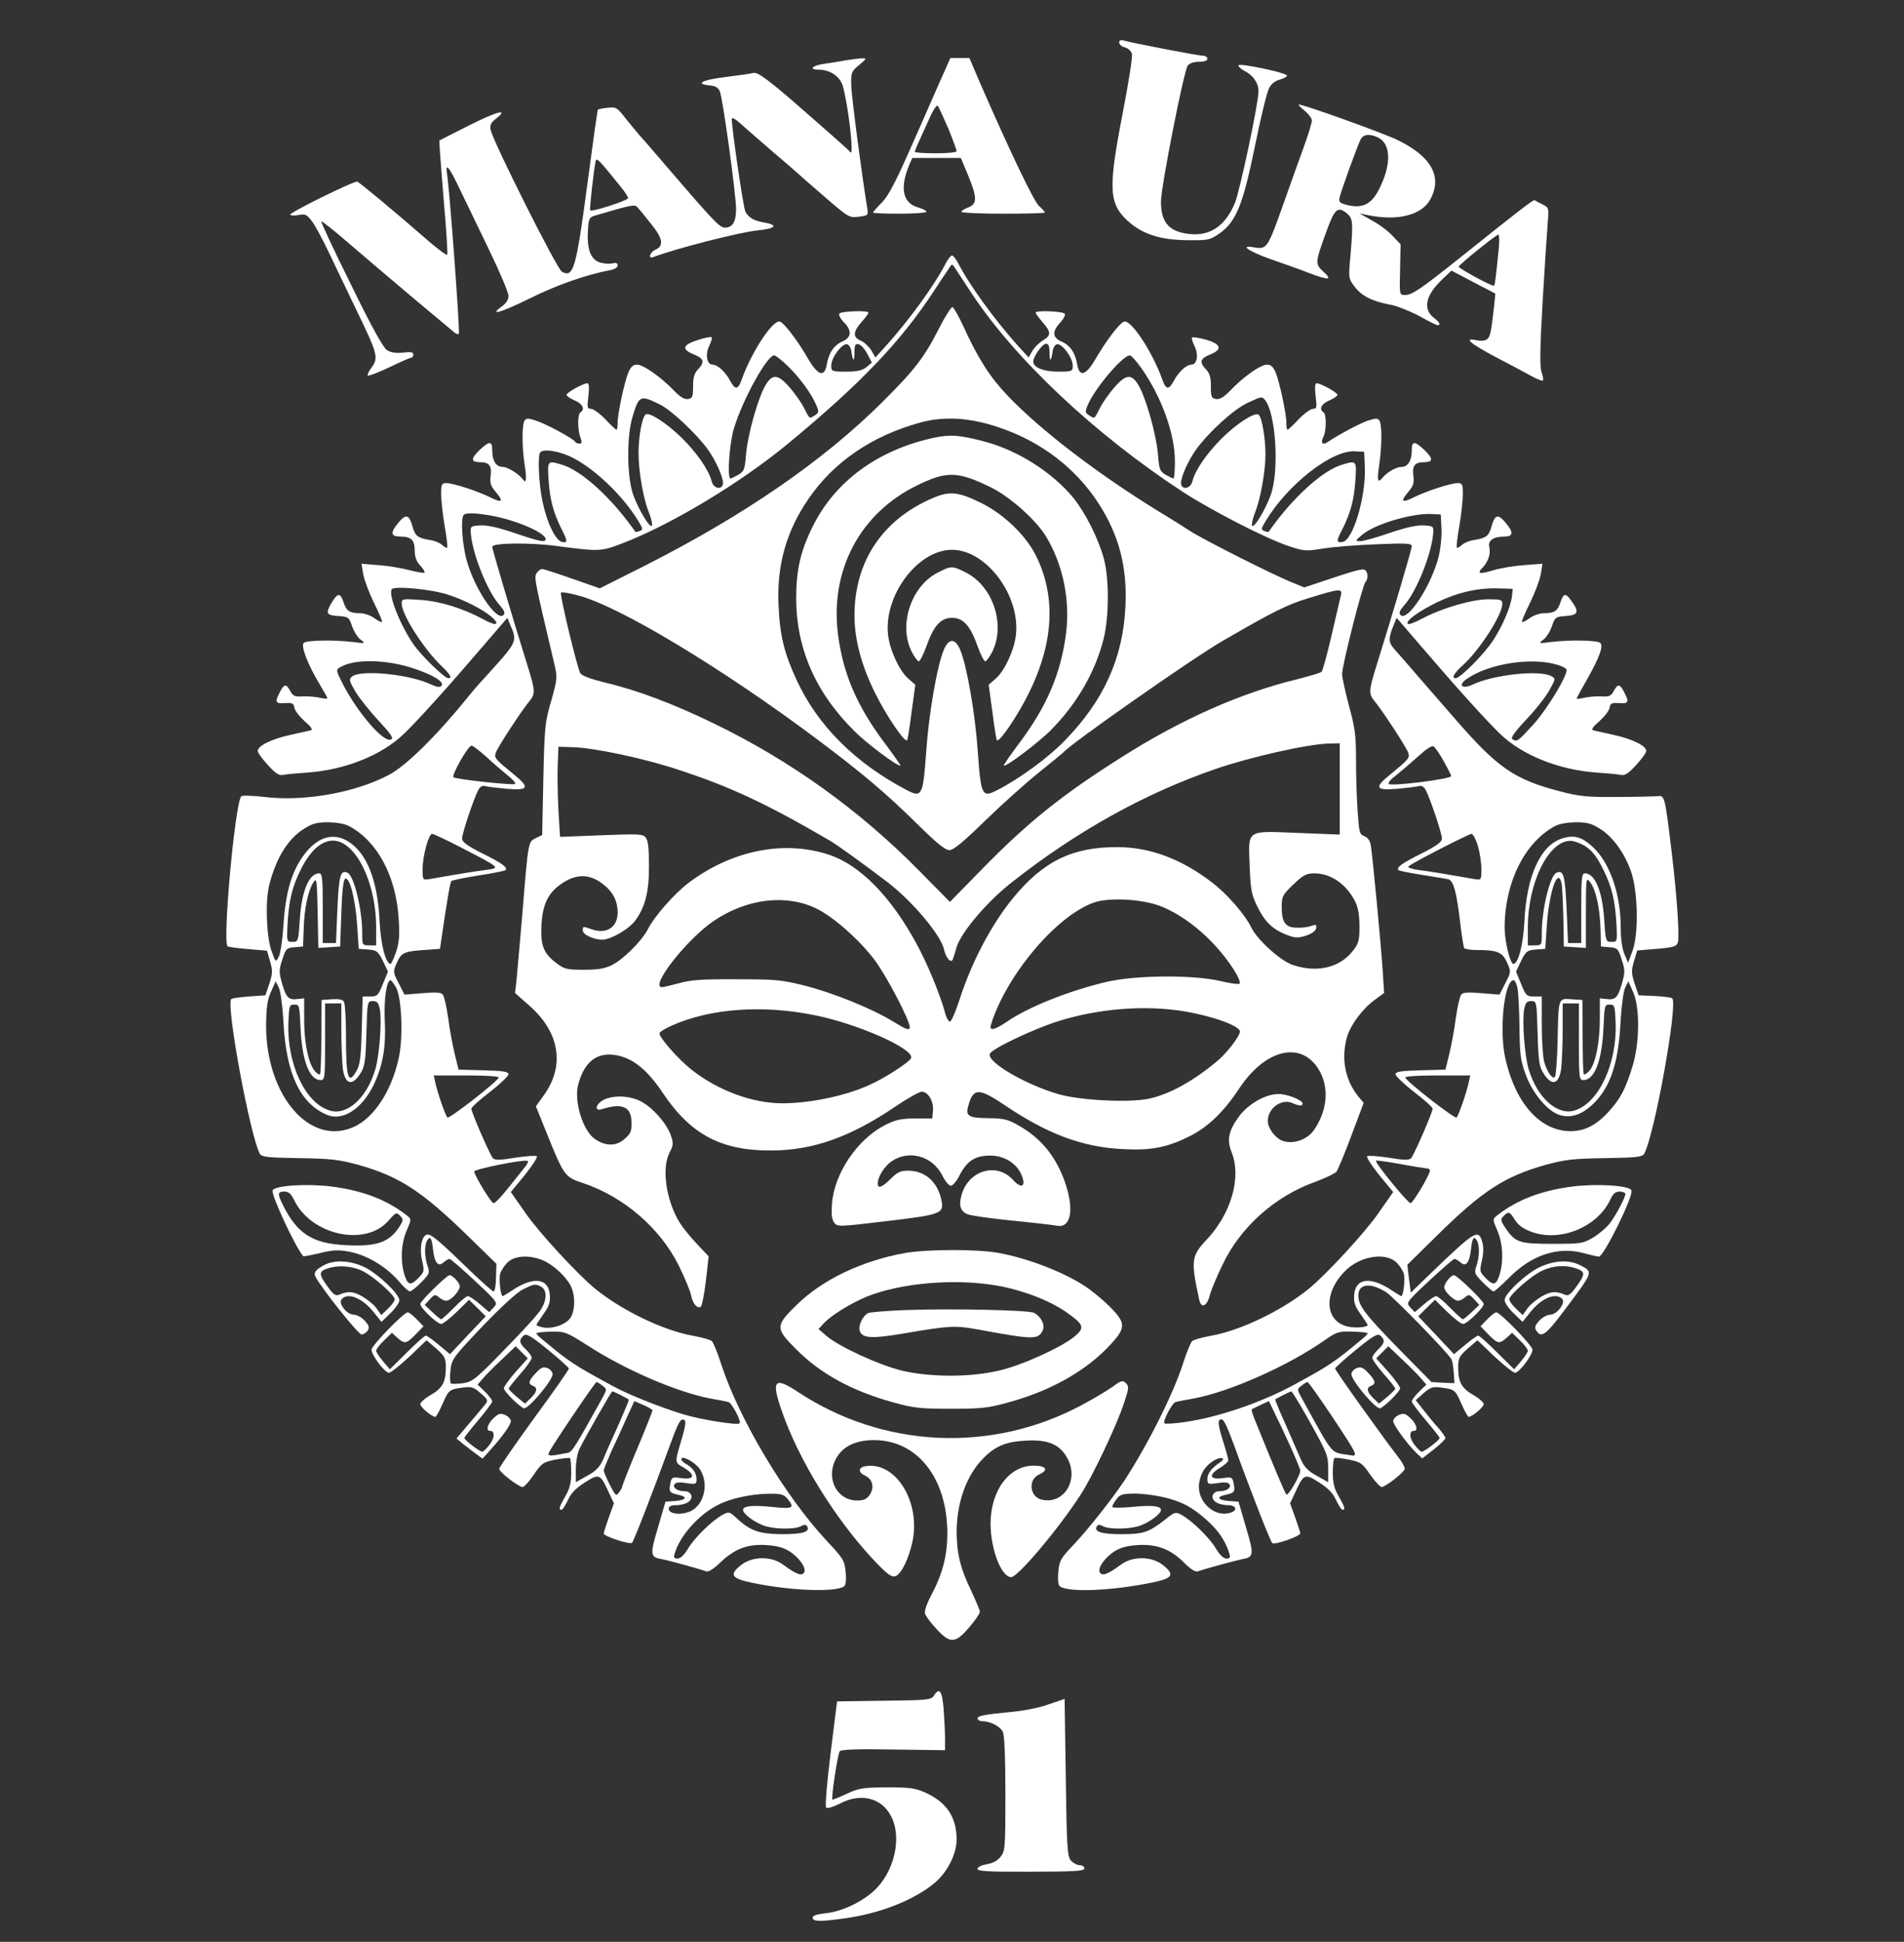 <svg version="1.2" baseProfile="tiny-ps" xmlns="http://www.w3.org/2000/svg" viewBox="0 0 820 836" width="820" height="836">
	<rect x="0" y="0" width="820" height="836" fill="#333333" stroke="none"/>
	<title>received_2647967545502699-svg</title>
	<style>
		tspan { white-space:pre }
		.shp0 { fill: #FFFFFF } 
	</style>
	<g id="Layer">
		<path id="Layer" class="shp0" d="M482 18.3C482 19.1 483.1 20.1 484.5 20.4C485.9 20.8 487.2 22 487.5 23.3C487.8 24.5 486 36 483.5 48.8C477.2 81.3 477.5 87.7 485.8 95.2C492 100.8 499.7 103.3 511.2 103.4C520.4 103.5 521 103.4 525.2 100.5C532.4 95.4 535.3 88.2 540.5 62.8C542.9 50.9 545.6 39.8 546.5 38.1C547.4 36.2 549.1 34.8 551.1 34.3C552.8 33.8 554.2 33.1 554.3 32.6C554.5 31.4 534.1 27.1 533.4 28.1C533.2 28.6 534.3 29.6 535.9 30.5C539.7 32.4 542 35.7 542 39.3C542 44.4 534 82.2 531.8 87.5C527.6 97.4 521.1 101.8 511.9 100.7C503.4 99.7 500 95.7 500 86.8C500 80.4 509.8 30.7 511.5 28.3C512.3 27.2 514.1 26.6 516.4 26.6C518.7 26.6 520 26.1 520 25.3C520 24.6 519.1 24 518.1 24C516.1 24 487 18.4 483.8 17.4C482.6 17.1 482 17.4 482 18.3Z" />
		<path id="Layer" fill-rule="evenodd" class="shp0" d="M371 25.1C373.4 25.1 373.4 25.1 370 28C366.7 30.7 366.5 31.2 366.6 36.7C366.7 41.4 371.2 75.7 373.5 89.6C374 92.6 373.9 92.8 369.9 93.3C365.7 93.8 365.5 93.7 355.1 84.7C349.3 79.7 344.3 75.3 344 75C343.7 74.7 338.8 70.4 333 65.5C327.2 60.5 320.9 55 319 53.3C317.1 51.5 315.4 50.5 315.2 51C314.7 52.4 320.1 89.3 321 91.1C322.5 93.8 324.6 95 329.1 95.8C335.4 96.9 334.1 98.4 326.2 99.2C318.4 100 291 107 281.3 110.7C279 111.6 279.9 108.5 282.3 107.5C286 105.8 285.5 102.7 280.4 96.4C277.8 93.1 275.2 89.9 274.5 89.2C273.3 87.9 271.9 88.2 256 92.9C253.8 93.5 253.5 94.3 253.2 99.1C252.7 107 254.3 111.6 258.1 112.9C259.8 113.5 262.3 113.7 263.6 113.4C265.3 113 266 113.2 266 114.3C266 115.1 264.7 116 262.8 116.3C252.3 118.3 240 122.6 228.1 128.5C215.5 134.7 210.2 136.2 216.3 131.8C218 130.6 219 128.9 219 127.4C219 126 215.3 117.2 210.7 107.7C206.1 98.2 200.4 86.3 197.9 81.2C193.5 71.9 191.7 69.7 192.5 74.7C193.6 81.1 198.2 143.2 197.6 143.7C197.3 144.1 196.2 143.7 195.3 142.8C194.3 142 186.1 135.1 177 127.5C167.9 119.8 155.6 109.4 149.6 104.2C143.7 99.1 138.6 95.1 138.4 95.3C138.1 95.5 143.8 107.7 151.1 122.4C159.8 140.3 165 149.6 166.6 150.7C168.3 151.8 170.4 152.1 173.5 151.8C176.9 151.4 178 151.6 178 152.6C178 153.4 177.6 154 177.1 154C176.5 154 172.3 155.9 167.5 158.2C162.8 160.4 158.7 162 158.4 161.7C158.1 161.4 158.8 159.8 160.1 158.1C163.1 154.1 162.6 152.2 153.4 133.3C149.2 124.6 143.8 113.2 141.3 108C138.8 102.8 135.7 97 134.3 95.2C132.1 92.3 131.5 92 128.4 92.6C126.5 92.9 125 92.8 125 92.4C125.1 91.3 152.7 77.7 153.9 78.2C154.8 78.5 170.5 91.5 184.7 103.9C188.8 107.4 192.3 110 192.6 109.7C192.9 109.5 192.2 98.3 191 85C189.9 71.6 189.1 60.6 189.2 60.5C189.4 60.4 195.2 57.4 202.2 53.9C214.4 47.8 219.3 46.6 213.6 51.1C211.4 52.8 210.9 53.9 211.3 55.9C212.4 61.1 239.9 115.9 242 117C247 119.7 248.1 115.8 253 79C255.3 61.7 257.3 47.3 257.5 47.2C257.7 47 259.6 46.6 261.7 46.4C265.3 46 265.7 46.2 269.2 50.7C271.3 53.3 274 56.6 275.2 58C276.5 59.4 281.6 65.2 286.5 71C307.3 95.2 309.9 98 312.2 98C315.5 98 317 95.5 317 90C317 83.7 311.3 42.3 310 39.3C309.4 37.8 308.1 37 305.9 36.8C299.1 36.2 302.2 34.4 312.2 33.2C317.9 32.5 323.4 31.7 324.5 31.4C326.4 30.9 331.6 34.8 347.5 48.8C349.2 50.3 353.9 54.4 358 58C362.1 61.6 365.8 64.9 366.2 65.5C368 67.9 365.2 44.3 362.9 36.8C361.6 32.8 357.4 30 352.6 30C348.2 30 349.7 28.2 354.8 27.5C357.4 27.1 361.5 26.5 364 26C366.5 25.6 369.6 25.2 371 25.1ZM256.6 69.2C255.9 71.5 253.8 90.1 254.2 90.6C255 91.3 270.5 86.3 270.5 85.3C270.5 84.7 268.9 82.3 267 80C258.2 69.1 257 67.8 256.6 69.2Z" />
		<path id="Layer" fill-rule="evenodd" class="shp0" d="M409.3 25L417.5 25L421.9 35.3C434.5 64.2 445.2 86.7 447.5 88.7C448.9 89.9 450 91.2 450 91.5C450 91.8 441.9 92 432 92C422.1 92 414 91.6 414 91.2C414 90.8 415.4 89.9 417 89.3C420.9 87.8 420.9 85.1 416.9 75.4L413.8 68L392.9 68L391.5 71.2C387.5 80.9 388.8 87.3 395.1 89.2C397.3 89.8 399 90.7 399 91.2C399 91.6 393.8 92 387.5 92C381.2 92 376 91.8 376 91.5C376 91.2 377.7 89.3 379.8 87.2C382.5 84.4 385.5 78.8 391.4 65.5C395.8 55.6 401.6 42.4 404.3 36.2L409.3 25ZM403.9 45.6C403.4 45 401.7 47.6 400 51.6C398.3 55.4 396.2 59.9 395.4 61.7C394.6 63.4 394 65.1 394 65.4C394 65.7 398.1 66 403 66C408 66 412 65.6 412 65.1C412 64.6 410.4 60.2 408.4 55.3C406.3 50.5 404.3 46.1 403.9 45.6Z" />
		<path id="Layer" fill-rule="evenodd" class="shp0" d="M559.4 45C561.5 45 595.5 57.2 601.7 60.2C616.5 67.3 621.4 76.2 615.9 86C612.2 92.6 602 95.2 589.5 92.7L585.5 91.9L591 95C594 96.6 598 99.6 599.8 101.6L603.2 105.2L603 114.8C602.7 127.4 602.6 127 605.3 127C608.1 127 612.4 124 627.6 111.9C654.5 90.4 660.3 85.9 660.9 86.2C661.2 86.4 662.8 87.2 664.3 88C667 89.3 667.1 89.6 666.6 95.4C666.3 98.8 665.3 114 664.4 129.3C663.2 149.9 663.1 157.9 663.9 160.2C664.5 161.9 664.8 163.6 664.5 163.8C664.2 164.1 662.1 163.3 659.7 162C657.4 160.7 650.4 157 644.3 153.8C633.1 147.9 630 145.2 636 146.5C637.9 146.9 639.6 146.7 640.5 146C641.8 144.9 642.2 143.2 643.5 131.5L644 126.4L634.6 121.5L625.1 116.5L620.9 120.5C613.9 127.2 612.7 133.1 617.6 136.9C620.1 138.8 620.6 140 619.1 140C618.7 140 615 138.2 611.1 136C607.1 133.9 601.4 131.6 598.4 131.1C590.9 129.7 586.4 127.4 583.3 123.3C580.8 120 580.7 119.7 581.6 110.2C582.8 95.6 582.7 94 580 91.8C576.1 88.7 574.8 89.9 571.3 99.5C566.3 113.3 566.3 113.6 570 117C574 120.7 572.4 120.8 563.4 117.4C559.6 115.9 552.2 113.3 547 111.5C537.5 108.1 533.6 105.3 540.1 106.5C545.7 107.4 545.9 107 552.9 87.3C555.6 79.7 559.4 69 561.4 63.6C563.4 58.1 565 52.8 565 51.9C565 50.9 563.5 49 561.8 47.6C560 46.2 558.9 45 559.4 45ZM586 60C584.6 62.7 577.2 83.1 576.8 85.5C576.6 87.1 577.3 87.6 580.8 88.4C587.3 89.8 591.1 87.6 594.4 80.5C599.4 70.1 598.9 61.7 593.3 59.1C589.7 57.5 587.2 57.8 586 60ZM645.3 101C644.3 101.1 628.6 113.7 628.2 114.8C628 115.4 641.8 123 643.3 123C643.8 123 644.1 120.7 645.5 106.7C645.8 103.6 645.7 101 645.3 101Z" />
		<path id="Layer" fill-rule="evenodd" class="shp0" d="M410 110C410.5 110 411.7 111.5 412.6 113.2C417.3 122.5 428.5 137.9 438.7 149.2L443 153.9L444.6 151.1C445.5 149.5 447.6 147.5 449.1 146.6C452.8 144.4 452.7 142.9 449 138.7C447.4 136.8 446 135 446 134.6C446 133.5 457.9 134 458.6 135.1C458.9 135.7 458 137.4 456.6 138.9C453.1 142.6 453.2 145.4 457.1 147C460.8 148.6 463.1 151.9 463.9 156.8C464.9 162.6 467.7 161.7 471.9 154.4C476.4 146.7 482 139.3 484 138.5C487 137.2 496.5 151.7 500.8 164C502.2 167.8 503.5 167.8 505.5 164C507.5 160.2 510.9 157 513.1 157C515.6 157 516.3 152.6 514.4 148.9C513.6 147.2 513.1 145.6 513.4 145.3C513.7 145 516.3 145.4 519.2 146.2C525.7 148 526.6 150.3 521.7 152.4C516.9 154.3 516.4 155.7 519.1 158.7C521 160.6 521.5 162.3 521.5 166.3C521.5 170.9 521.7 171.5 523.8 171.8C525.3 172 527.1 171 529.8 168.2C535.4 162.3 542.8 157 545.6 157C547.4 157 548.3 157.9 549.4 160.4C551.1 164.5 554 178.1 554 182.1C554 183.7 554.2 185 554.5 185C554.8 185 557 183 559.3 180.5C561.7 178 564.5 176 565.5 176C567.1 176 567.2 175.4 566.6 170.5C566.2 166.9 566.3 165 567 165C568.8 165 576 169 576 170C576 170.5 574.4 171.6 572.5 172.4C569.1 173.8 567.9 176.2 570 177.5C571.3 178.3 571.3 185.6 569.9 188.2C568.6 190.7 569.6 191.8 571.8 190.3C576.2 187.3 585.9 182.1 589.4 181C592.6 180 593.4 180 594.1 181.1C595.2 182.9 595.2 191.8 594 200C593 206.9 593.3 208.2 595.3 205.8C597.3 203.3 601.3 201 603.7 201C606.3 201 608 198.3 608 194.1C608 189.8 609.1 189.7 613.3 193.6C617.4 197.5 617.3 199 613.1 199C609.3 199 608.1 200.6 608.7 204.9C609.1 207.9 608.7 209.2 606.5 211.8C603 215.9 603.7 216.7 608.7 214.2C613.8 211.6 624.7 208 627.7 208C629.8 208 630 208.4 630 212.9C630 215.5 629.3 221.7 628.5 226.5C627.6 231.3 627.2 235.5 627.4 235.8C627.7 236 628.6 235.5 629.5 234.7C630.4 233.8 632.7 232.8 634.8 232.5C640.2 231.6 641.2 230.8 642.4 226.5C643.8 221.5 645.2 221.2 648.4 225C651.9 229.2 651.8 231 647.9 231C643.2 231 640.7 232.7 641.4 235.5C642.1 238.3 640.9 242 638.5 244.4C635.9 247 637.2 247.3 643.2 245.5C646.1 244.6 652.1 243.6 656.4 243.3L664.3 242.7L663.6 247.1C663.2 249.5 661.1 255.1 659 259.4C656.8 263.8 655.2 267.6 655.5 267.8C655.7 268 657.2 267.3 658.8 266.1C660.5 264.9 663.2 264 664.8 264C669.4 264 670.8 263.1 672 259.4C673.4 255.2 674.3 255.2 676.9 258.9C680.2 263.5 679.7 264.8 674.4 265.2C670 265.5 669.7 265.7 668.4 269.5C667.7 271.6 666.1 274.3 664.8 275.3C662.5 277.1 662.5 277.1 668 276.4C676 275.4 688 275.6 689.2 276.8C690.6 278.2 688.9 282.9 683.5 292.5C681 296.8 679 300.5 679 300.8C679 301 680.5 300.8 682.3 300.4C684 300 687.3 299.7 689.6 299.8C693 300 693.8 299.7 695 297.5C696.7 294.3 697.6 294.3 699.5 298C701.7 302.3 701.4 303 697.3 302.7C694.1 302.5 693.5 302.8 693.2 304.7C693 306 691 308.5 688.8 310.5C686.1 312.8 685.2 314.1 686.1 314.4C686.9 314.6 690.9 315.5 695 316.4C703.1 318.2 709 321.1 709 323.3C709 324.1 707 326.8 704.6 329.4C701.2 333.1 699.8 334 697.9 333.6C696.6 333.3 691.9 332.9 687.5 332.6C671.1 331.4 655.3 325 645.9 315.8C639.8 309.9 627.6 296.4 612 278.2L601.5 266L600.3 268.9C597.9 274.7 597.9 276.4 600.2 279.1C601.5 280.5 606.3 286.1 611 291.5C615.7 296.9 622.9 305.2 627 309.9C644.9 330.5 652.3 335.6 671.5 340.6C680.2 342.9 683.4 343.2 696 343.1C704 343.1 711.8 342.9 713.5 342.8C717 342.4 716.9 341.9 719.9 366.5C722.2 385.5 723.4 403.1 722.6 405.8C722 407.5 720.7 407.9 713.5 408.5L705.1 409.2L703.7 413.9C702.5 417.9 702.6 419.1 704 423.5L705.7 428.5L712.6 428.8C716.4 429 719.8 429.4 720.2 429.8C722.7 432.3 712.5 488.9 708.1 496.7C707.3 498.1 704.9 498.4 691.4 498.6C677.7 498.8 674.2 499.2 666 501.4C648 506.4 638.3 512.7 618.3 532.5L606.1 544.5L606.8 550.5L607.6 556.5L617 547.4C635.5 529.7 636.7 529 638.4 534.8C639 537 638.9 539.7 638.2 542.8C637.2 547.3 637.2 547.6 640 550.4C643.3 553.7 644.5 553.3 646 548.2C647.6 542.3 647.2 535.3 644.9 529.9C642.8 525 642.8 524.9 644.6 523.4C653.2 516.6 663.8 512.5 677.5 510.8C687.9 509.5 701.9 510.4 702.6 512.5C703.6 514.9 690.7 541 688.6 541C688 541 685 540.3 682 539.5C671 536.5 659.5 540.3 649.8 550.2C646.6 553.4 643.7 556 643.2 556C642.8 556 640.7 554.2 638.6 552.1C635 548.4 634.8 548 635.9 544.9C637.2 541 637.3 536 636 534C634.7 531.9 634 533.1 633.5 538C632.9 543.6 631.3 545.6 629 543.5C628.1 542.7 626.9 542 626.4 542C625.9 542 621 546.3 615.5 551.4C605.6 560.7 605.5 560.8 607.4 562.9L609.3 564.9L613.3 561.5C615.5 559.6 617.9 558 618.5 558C619.1 558 621.8 560.2 624.5 563C627.2 565.7 629.7 568 630 568C630.3 568 632 566.6 633.8 564.9L637.1 561.8L634.9 559.4C632.9 557.2 632.5 557.2 631 558.5C630.1 559.3 628.7 560 628 560C626.1 560 622 556 622 554.2C622 552.5 624.8 549 626.2 549C627.5 549 639 560.1 639 561.4C639 563 631.8 570 630.1 570C629.2 570 626.2 567.6 623.3 564.8L618 559.6L614.4 563.1L610.8 566.7L618.5 574.8L626.2 583L631 579C633.6 576.8 636.2 575 636.6 575C637.1 575 640.8 578.3 644.8 582.3L652.1 589.5L655.1 586C656.7 584.1 658 582.1 658 581.5C658 580.9 656.5 578.9 654.6 577.1L651.2 573.8L648.9 575.9C645.8 578.7 645 578.6 641 574.5L637.6 571L640.5 568C642.1 566.4 643.8 565 644.4 565C646.1 565 660 579.3 660 581.1C660 583.4 654.3 591 652.5 591C651.7 591 647.7 587.8 643.6 584L636.3 577L632.1 580.6C628.5 583.8 628 584.7 628 588.6C628 595 629.4 597.6 634.4 600.5C637 602 639 603.8 639 604.5C639 605.8 634 610 632.5 610C632.2 610 630.8 607.6 629.5 604.6C626.7 598.3 626.6 598.2 620.8 597.4C617 596.9 616.1 597.2 613.1 599.8L609.7 602.8L613.1 607.1C615 609.5 617.8 613 619.5 614.8C621.1 616.7 622.5 618.6 622.5 619.1C622.5 619.6 620.3 621.8 617.5 624L612.5 627.9L610.2 625.7C606.4 622.2 600 613.4 600 611.8C600 611 601.1 609.8 602.4 609.2C604.5 608.3 605.2 608.5 607.4 610.5C610 612.9 610.9 616 609 616C606.8 616 606.9 619 609.1 621.9C610.4 623.6 611.8 625 612.3 625C613.4 625 620 620 620 619.1C620 618.7 617.3 615.3 614 611.4C610.8 607.6 608.1 604 608 603.4C608 602.7 609.4 600.9 611.1 599.2L614.3 596.1L611.9 593.3C610.6 591.8 606.9 588.1 603.7 585.1L597.9 579.6L592.7 584.8L597.9 590.6C600.7 593.8 603 597 603 597.7C603 598.9 597.3 604.7 594.5 606.3C592.9 607.2 582 594.4 582 591.6C582 590.7 583 589.5 584.3 589C586.1 588.3 587 588.7 589.3 591.1C592.4 594.4 592.7 595.8 590.5 596.6C588.3 597.5 588.7 599.3 591.5 602L593.9 604.3L597.4 601.4C599.3 599.8 600.9 598.2 600.9 597.9C601 597.6 598.8 594.7 596 591.6C593.3 588.5 591 585.3 591 584.6C591 583.9 592.1 582.3 593.5 581C596.4 578.3 596.6 576.8 594.5 575C593.3 574 591.5 575 584 581.1C579.1 585.1 575 588.8 575 589.2C575 590 595.8 619.1 602.1 627.2C603.7 629.2 605 631.5 605 632.3C605 633.6 597.6 639.5 595.2 640.2C594.6 640.4 592.3 638 590.2 635C586.7 629.9 586 629.4 580.9 628.4C577.9 627.8 575.2 627.5 574.8 627.7C574.3 627.9 574 630.7 574 634C574 638.3 574.6 640.9 576.5 644.1C579.2 648.8 579.5 650 578.2 650C577.7 650 576.5 648.1 575.4 645.8C574.1 642.9 572 640.7 568.2 638.3C562 634.3 561.5 634.5 558 642.1L555.6 647.2L557.8 653.3C559 656.7 560 659.8 560 660.1C560 661.4 548.9 665.3 547.9 664.3C547.1 663.5 539.3 643.8 531.4 622C527.6 611.8 526.6 610 525.1 611.5C524.5 612.1 525.1 615.4 526.6 620C527.9 624.1 529 628 529 628.7C529 629.3 527.4 630.7 525.5 631.9C520.4 634.9 520.8 637.1 526.4 636.4C530.5 635.8 530.7 635.9 531.3 638.6C532 642.2 531.7 642.7 528 643.5C523.7 644.4 524.3 645.8 529.2 646.2L533.4 646.5L536.6 657.5C540.1 669.2 540 670.4 535.2 671.2C532.3 671.8 518.5 675.5 515.9 676.5C514.8 676.9 512.8 675.6 509.9 672.7C504.1 666.9 498 664.6 489.8 665.2C485.3 665.5 482.4 666.3 479.8 668C475.3 671 472.3 675.7 473.9 677.3C475.1 678.5 477.3 677.6 482.9 673.5C487.8 669.9 495.8 670 500.6 673.6C506.1 677.9 505.2 679.5 496.3 681.3C478.8 684.9 459.9 685.7 456.4 682.9C455.7 682.3 455.5 679.9 455.8 676.7C456.2 671.9 456.8 670.9 462.4 665C468.6 658.5 479.2 645 484.2 637.5C494.3 622 505.2 600.4 509.5 587C511 582.3 512.8 578 513.4 577.4C514 576.8 517.6 575.8 521.4 575.1C534.1 572.9 552 564.3 563.6 554.9C571.1 548.8 588.1 530.4 593.7 522.2L600 513.2L594 505.9C590.7 501.8 588.4 498.2 588.8 497.8C589.2 497.4 593.4 497.7 598 498.4C604.4 499.5 606.8 499.5 607.7 498.7C608.9 497.4 617 478.9 617 477.3C617 476.7 613.4 473.5 609 470.1C604.6 466.7 601 463.2 601 462.5C601 461.4 603.3 461 611.8 460.8L622.5 460.5L624.2 453.6C625.1 449.9 626.4 442.9 627 438.1C627.7 433.4 628.7 428.9 629.3 428.2C630.1 427.2 632.3 427.1 638.1 427.6L645.8 428.2L648.3 423.3C650.8 418.4 650.8 418.3 649 414.3C647 409.9 644.9 409 635.9 409C633.3 409 630.9 408.6 630.6 408.2C630.3 407.7 629.6 403.3 629 398.4C627.3 383.7 626 379 623.6 378.5C622.4 378.3 617.3 377.4 612.1 376.6C607 375.8 602.5 374.9 602.3 374.6C601.2 373.5 603.7 371.7 612.1 367.5C618.8 364.1 621 362.5 621 361C621 358.8 615.9 343.6 614 340.1C613.3 338.7 612.2 338.1 611.2 338.4C610.3 338.7 606 339.2 601.8 339.6C592.3 340.4 591.7 339.1 598.8 333.4C606.8 326.8 607.2 326.3 606.5 324.1C605.8 321.9 595.7 306.4 592.1 302C589.4 298.8 589.5 297.3 592.5 287.6C600.2 262.9 608 236.5 608 235.2C608 233.9 605.9 233.8 593.3 234.3C585.1 234.6 574.8 235.4 570.2 236.1C562.3 237.4 561.6 237.3 554.7 235C544.5 231.5 521.4 219.6 509 211.5C471.2 186.7 436.9 154.4 418.2 125.9C415.1 121.1 411.9 116.4 411.3 115.4C410 113.5 410 113.5 408.8 115.4C408.1 116.4 404.9 121.1 401.8 125.9C387.7 147.3 370.5 165.3 339.5 190.9C319.1 207.8 289.3 225.7 268.6 233.7C258.8 237.5 258.4 237.5 240 235.1C228.3 233.5 212 233.7 212 235.4C212 236.5 220.1 263.9 227.5 287.6C230.5 297.3 230.6 298.8 227.9 302C224.3 306.4 214.2 321.9 213.5 324.1C212.8 326.3 213.2 326.8 221.3 333.4C228.3 339.1 227.7 340.4 218.3 339.6C214 339.2 209.7 338.7 208.8 338.4C207.8 338.1 206.7 338.7 206 340.1C204.1 343.6 199 358.8 199 361C199 362.5 201.2 364.1 207.9 367.5C216.4 371.7 218.8 373.5 217.7 374.6C217.4 374.9 212.2 376 206.1 376.9C199.9 377.9 194.7 379 194.4 379.3C193.9 379.8 192.6 387.1 190.3 403L189.5 408.5L185.5 408.8C174 409.5 173 409.9 171 414.3C169.2 418.4 169.2 418.4 171.7 423.3L174.2 428.2L181.9 427.6C187.7 427.1 189.9 427.2 190.7 428.2C191.3 428.9 192.3 433.4 193 438.1C193.6 442.9 194.9 449.9 195.8 453.6L197.5 460.5L208.3 460.8C216.7 461 219 461.4 219 462.5C219 463.2 215.4 466.7 211 470.1C206.6 473.5 203 476.7 203 477.3C203 478.9 211.1 497.4 212.3 498.7C213.2 499.5 215.6 499.5 222 498.4C226.6 497.7 230.8 497.4 231.2 497.8C231.6 498.2 229.3 501.8 226 505.9L220 513.2L226.3 522.2C231.9 530.4 248.9 548.8 256.4 554.9C268 564.3 285.9 572.9 298.6 575.1C302.4 575.8 306 576.8 306.6 577.4C307.2 578 309 582.3 310.5 587C318.2 610.8 338 644 356 663.3C363.2 671 363.7 671.8 364.2 676.7C364.5 680 364.3 682.3 363.6 682.9C360.1 685.6 340.4 684.9 323.8 681.4C314.8 679.5 313.9 677.9 319.4 673.6C324.2 670 332.2 669.9 337.1 673.5C342.7 677.6 344.9 678.5 346.1 677.3C347.7 675.7 344.7 671 340.2 668C337.6 666.3 334.7 665.5 330.2 665.2C322.1 664.6 316.4 666.8 310.3 672.6C307.3 675.5 305.1 676.9 304.1 676.5C301.5 675.5 287.7 671.7 284.8 671.2C280 670.4 279.9 669.2 283.4 657.5L286.6 646.5L290.8 646.2C295.7 645.8 296.3 644.4 292 643.5C288.3 642.7 288 642.2 288.7 638.6C289.3 635.9 289.5 635.8 293.6 636.4C299.2 637.1 299.6 634.9 294.4 631.8C290.4 629.5 290.5 630 293.8 618.8C295.1 614.4 295.5 611.8 294.8 611.4C293.2 610.4 292.3 611.9 288.6 622C280.9 643 273 663.4 272.2 664.2C271.3 665.1 260 661.4 260 660.2C260 659.8 261 656.7 262.2 653.3L264.4 647.2L262 642.1C258.5 634.5 258 634.3 251.8 638.3C248 640.7 245.9 642.9 244.6 645.8C243.5 648.1 242.3 650 241.8 650C240.5 650 240.8 648.8 243.5 644.1C245.4 640.9 246 638.3 246 634.1C246 630.9 245.8 628.1 245.5 627.8C245.2 627.5 242.4 627.8 239.2 628.4C233.9 629.5 233.3 629.9 229.8 635C227.8 638 225.6 640.4 224.9 640.2C222.6 639.6 215 633.7 215 632.4C215 631.7 221.8 621.9 230 610.6C238.3 599.3 245 589.7 245 589.2C245 588.8 240.9 585.1 236 581.1C228.5 575 226.7 574 225.5 575C223.4 576.8 223.6 578.3 226.5 581C227.9 582.3 229 583.9 229 584.6C229 585.3 226.8 588.5 224 591.6C221.3 594.7 219 597.6 219.1 597.9C219.1 598.2 220.7 599.8 222.6 601.4L226.1 604.3L228.5 602C231.3 599.3 231.7 597.5 229.5 596.6C227.3 595.8 227.6 594.4 230.8 591.1C233 588.7 233.9 588.3 235.8 589C237 589.5 238 590.7 238 591.6C238 594.4 227.1 607.2 225.5 606.3C222.7 604.7 217 598.9 217 597.7C217 597 219.3 593.8 222.1 590.6L227.3 584.8L222.1 579.6L216.3 585.1C213.1 588.1 209.4 591.8 208.1 593.3L205.7 596.1L208.9 599.2C210.6 600.9 212 602.7 212 603.4C211.9 604 209.2 607.6 206 611.4C202.7 615.3 200 618.7 200 619.1C200 620 206.6 625 207.7 625C208.2 625 209.6 623.6 210.9 621.9C213.1 619 213.2 616 211 616C209.1 616 210 612.9 212.6 610.5C214.8 608.5 215.5 608.3 217.6 609.2C218.9 609.8 220 611 220 611.8C220 613.4 216.6 618.2 211.2 624.2L207.8 628L205.1 626C203.7 625 201.2 623 199.5 621.7L196.6 619.3L202 612.9C205 609.4 208.1 605.7 208.9 604.7C210.3 603 210.2 602.6 207 599.8C203.9 597.1 203 596.9 199.2 597.4C193.4 598.2 193.3 598.3 190.5 604.6C189.2 607.6 187.8 610 187.5 610C186 610 181 605.8 181 604.5C181 603.8 183 602 185.6 600.5C190.6 597.6 192 595 192 588.6C192 584.7 191.5 583.8 187.9 580.6L183.7 577L176.4 584C172.3 587.8 168.3 591 167.5 591C165.7 591 160 583.4 160 581.1C160 579.3 173.9 565 175.6 565C176.2 565 177.9 566.4 179.5 568L182.4 571L179 574.5C175 578.6 174.2 578.7 171.1 575.9L168.8 573.8L165.4 577.1C163.5 578.9 162 580.9 162 581.5C162 582.1 163.3 584.1 164.9 586L167.9 589.5L175.2 582.3C179.2 578.3 182.9 575 183.4 575C183.8 575 186.4 576.8 189 579L193.8 583L201.5 574.8L209.2 566.7L205.6 563.1L202 559.6L196.7 564.8C193.8 567.6 190.8 570 190 570C188.3 570 181 563.1 181 561.4C181 560.2 192.4 549 193.6 549C195 549 198 552.3 198 553.8C198 555.9 194.1 560 192.2 560C191.3 560 189.9 559.3 189 558.5C187.5 557.2 187.1 557.2 185.1 559.4L182.9 561.8L186.2 564.9C188 566.6 189.7 568 190 568C190.3 568 192.8 565.7 195.5 563C198.2 560.2 200.9 558 201.5 558C202.1 558 204.5 559.6 206.7 561.5L210.7 564.9L212.6 562.9C214.5 560.8 214.4 560.7 204.5 551.4C199 546.3 194.1 542 193.6 542C193.1 542 191.9 542.7 191 543.5C188.7 545.6 187.1 543.6 186.5 538C186 533.1 185.3 531.9 184 534C182.7 536 182.8 541 184.1 544.9C185.2 548 185 548.4 181.4 552.1C179.3 554.2 177.1 556 176.5 556C176 556 173.6 553.9 171.4 551.2C166 545.1 157.9 540.3 150.5 538.9C145.7 538 143.4 538.1 137.7 539.5C133.9 540.4 130.7 541 130.6 540.8C127.1 536.8 116.7 514.3 117.4 512.5C118.2 510.4 132.1 509.5 142.5 510.8C156.2 512.5 166.8 516.6 175.4 523.4C177.2 524.9 177.2 525 175.1 529.9C172.8 535.3 172.4 542.3 174 548.2C175.5 553.3 176.7 553.7 180 550.4C182.8 547.6 182.8 547.3 181.8 542.8C180.5 537.2 181.7 531.5 184.2 531.5C186 531.5 189.6 534.6 202.6 547.2C207.6 552 212.1 556 212.6 556C213.1 556 213.6 553.3 213.6 550L213.8 544.1L201.6 532.2C181.4 512.5 171.8 506.4 154 501.4C145.8 499.2 142.3 498.8 128.6 498.6C115.1 498.4 112.7 498.1 111.9 496.7C107.8 489.4 97.2 432.4 99.6 430.1C99.9 429.8 103.3 429.3 107.2 429L114.3 428.5L116 423.5C117.4 419.1 117.5 417.9 116.3 413.9L115 409.3L106.8 408.6C102.3 408.2 98.3 407.7 98 407.4C95.8 405.1 101.2 346 103.9 342.8C104.3 342.4 108.7 342.5 113.8 343.1C130.9 345.2 153 341.3 167.5 333.6C174.8 329.8 188.1 316.7 201.6 300C203.1 298.1 206.4 294.2 209 291.5C223 276 222.9 276.4 219.7 268.9L218.5 266L208 278.2C192.4 296.4 180.2 309.9 174.1 315.8C164.7 325 148.9 331.4 132.5 332.6C128.1 332.9 123.4 333.3 122.1 333.6C120.2 334 118.8 333.1 115.4 329.4C113 326.8 111 324.1 111 323.3C111 321.1 116.9 318.2 125 316.4C129.1 315.5 133.1 314.6 133.9 314.4C134.8 314.1 133.9 312.8 131.2 310.5C129 308.5 127 306 126.8 304.7C126.5 302.8 125.9 302.5 122.7 302.7C118.6 303 118.3 302.3 120.5 298C122.4 294.3 123.3 294.3 125 297.5C126.2 299.7 127 300 130.4 299.8C132.7 299.7 136 300 137.8 300.4C139.5 300.8 141 300.9 141 300.6C141 300.3 139.4 297.5 137.5 294.3C132.5 286 129.5 278.1 130.8 276.8C132 275.6 143.9 275.4 152 276.4C157.5 277.1 157.5 277.1 155.2 275.3C153.9 274.3 152.3 271.6 151.6 269.5C150.3 265.7 150 265.5 145.6 265.2C140.4 264.9 140.1 264 143 259.2C145.5 255.1 146.6 255.2 148 259.4C149.2 263.1 150.6 264 155.2 264C156.8 264 159.5 264.9 161.2 266.1C162.8 267.3 164.3 268 164.5 267.8C164.8 267.6 163.2 263.8 161 259.4C158.9 255.1 156.8 249.5 156.4 247.1L155.7 242.7L163.1 243.3C167.2 243.6 173.2 244.6 176.4 245.5C179.6 246.3 182.5 246.8 182.8 246.5C183.1 246.2 182.3 244.9 181 243.5C179.3 241.7 178.6 239.7 178.6 236.9C178.5 232.4 177.1 231 172.3 231C168.2 231 168 229.3 171.6 225C174.8 221.2 176.2 221.5 177.6 226.5C178.8 230.8 179.8 231.6 185.2 232.5C187.3 232.8 189.6 233.8 190.5 234.7C191.4 235.5 192.3 236 192.6 235.8C192.8 235.5 192.4 231.3 191.5 226.5C190.7 221.7 190 215.5 190 212.9C190 208.4 190.2 208 192.3 208C195.3 208 206.2 211.6 211.3 214.2C216.3 216.7 217 215.9 213.5 211.8C211.3 209.2 210.9 207.9 211.3 204.9C211.9 200.6 210.7 199 206.9 199C202.7 199 202.6 197.5 206.7 193.6C210.9 189.7 212 189.8 212 194.1C212 198.4 213.7 201 216.4 201C218.6 201 223.6 204.1 225.2 206.4C226.6 208.5 226.9 206.2 226 200.4C224.8 193.1 224.7 183 225.9 181.1C226.6 180 227.4 180 230.6 181C235 182.4 246.7 188.7 247.6 190.1C247.9 190.6 248.8 191 249.5 191C250.6 191 250.7 190.4 250 188.4C248.7 185.1 248.7 178.3 250 177.5C252.1 176.2 250.9 173.8 247.5 172.4C245.6 171.6 244 170.5 244 170C244 169 251.2 165 253 165C253.7 165 253.8 166.9 253.4 170.5C252.8 175.4 252.9 176 254.5 176C255.5 176 258.3 178 260.7 180.5C263 183 265.2 185 265.5 185C265.8 185 266 183.7 266 182.1C266 178.1 268.9 164.5 270.6 160.4C271.7 157.9 272.6 157 274.4 157C277.1 157 284.5 162.2 290.3 168.2C292.9 170.9 294.7 172 296.3 171.8C298.2 171.5 298.5 170.9 298.5 166.3C298.5 162.3 299 160.6 300.9 158.7C303.6 155.7 303.1 154.3 298.4 152.4C293.4 150.3 294.1 148.4 300.5 146.4C303.5 145.4 306.2 144.9 306.5 145.2C306.8 145.4 306.3 147.1 305.5 148.8C303.6 152.5 304.4 157 306.9 157C309.1 157 312.5 160.2 314.5 164C316.5 167.8 317.8 167.8 319.2 164C323.5 151.7 333 137.2 336 138.5C337.9 139.3 343.5 146.6 348 154.4C352.3 161.8 355.1 162.6 356.1 156.8C356.9 152 359.2 148.5 363 146.9C366.8 145.2 366.9 142.2 363.4 138.7C362 137.3 361.1 135.6 361.5 135C362.1 134 374 133.5 374 134.6C374 135 372.7 136.8 371 138.7C367.3 142.9 367.2 145.2 370.8 146.7C372.3 147.4 374.3 149.3 375.3 150.9L377 153.9L381.3 149.2C391.5 137.9 402.7 122.5 407.4 113.2C408.3 111.5 409.5 110 410 110ZM364.8 148.2C362.6 147.8 358 154 358 157.3C358 159.9 358.1 160 364.4 160C369.2 160 371.3 159.5 373.1 158.1L375.5 156.1L373.5 152.3C372.4 150.2 370.7 148.4 369.8 148.2C368.3 147.9 368 148.6 368 151.6C368 155.9 367.3 155.8 366.7 151.5C366.5 149.8 365.7 148.4 364.8 148.2ZM450.5 148C448.9 148 445 153.5 445 155.7C445 158.2 449.4 160 455.7 160C461.8 160 462 159.9 462 157.3C462 154 457.4 147.8 455.2 148.2C454.3 148.4 453.5 149.8 453.3 151.5C452.7 155.8 452 155.9 452 151.7C452 149.1 451.6 148 450.5 148ZM333.4 153C330.4 153 319.9 171.8 316.1 184.4C314.1 190.8 313.1 206 314.6 206C314.9 206 316.4 205.3 318 204.4C320.5 202.9 320.8 202 321.3 195.6C322 187.3 326.2 172.3 329.3 166.5C332.5 160.8 334.8 160.8 340 166.7C342.3 169.3 345.1 173.3 346.2 175.5C348.8 180.6 348.5 180.3 350.8 178.9C352.7 177.7 352.8 177.3 351.5 174.3C349.4 169.4 344.5 162.7 339.3 157.6C336.7 155.1 334.1 153 333.4 153ZM486.6 153C483.5 153 471.5 167.2 468.5 174.3C467.2 177.3 467.3 177.7 469.2 178.9C471.5 180.3 471.2 180.6 473.8 175.5C474.9 173.3 477.7 169.3 480 166.7C485.2 160.8 487.5 160.8 490.7 166.5C493.8 172.3 498 187.3 498.7 195.6C499.2 202 499.5 202.9 502 204.4C503.6 205.3 505.1 206 505.4 206C505.7 206 506 202.7 506 198.6C506 186.9 500.4 171.2 491.7 158.7C489.5 155.6 487.2 153 486.6 153ZM272.4 179.5C269.8 188.1 270 205.5 272.7 213C275.1 219.7 280.2 228 280.8 226.2C281 225.5 280.4 223 279.5 220.7C277 214.6 275 202.9 275 194.9C275 187.7 276.6 179.4 278.1 178.4C279.7 177.4 287 182.1 293.3 188.2C300 194.7 305.3 202.4 306.5 207.2C307.2 210.1 310.4 211.1 311.3 208.7C312 206.7 308.5 198.4 304.7 193.3C299.8 186.6 289.2 176.7 284.5 174.3C275.7 169.9 275.2 170.1 272.4 179.5ZM537.2 173.5C531.4 176.2 520.9 185.7 515.3 193.3C511.5 198.4 508 206.7 508.7 208.7C509.6 211.1 512.8 210.1 513.5 207.3C514.7 202.5 519.4 195.6 526.1 188.8C532.6 182.4 540.2 177.4 542 178.5C543.4 179.3 545 188.5 545 195.5C545 202.9 542.9 214.7 540.5 220.7C539.6 223 539 225.5 539.2 226.2C539.8 228 544.9 219.7 547.3 213C551 202.7 549.5 178 544.8 172.2C543.4 170.6 543.4 170.6 537.2 173.5ZM232.7 194.7C231.5 195.9 232 208 233.6 215.7C235.5 224.9 239.1 232.5 242 233.3C244.5 233.9 244.5 232.9 242 228.1C238.4 220.9 236.9 215.5 236.3 207.2C235.7 198.2 235.7 198.2 241.8 200C250.3 202.4 263.3 214.2 273.6 228.9C273.8 229.1 274.6 229 275.5 228.6C277 228.1 276.9 227.6 274.9 224.3C268.2 213.2 255.3 201 245.5 196.5C240.2 194.1 234.1 193.2 232.7 194.7ZM587.5 194.5L583.5 194.3C573.6 193.7 554.6 208.5 545.1 224.3C543.1 227.6 543 228.1 544.5 228.6C545.4 229 546.2 229.1 546.4 228.9C556.7 214.2 569.7 202.4 578.2 200C584.3 198.2 584.3 198.2 583.7 207.2C583.1 215.5 581.6 220.9 578 228.1C575.4 233 575.5 233.8 578.3 233.3C582.8 232.4 588.3 213.7 587.8 201.1L587.5 194.5ZM199.7 221.7C198.3 223 199.1 234.7 201 241.3C204.4 253.5 213.7 267.3 216.7 264.9C217.7 264 217.4 263.1 215 260.3C209.9 254.5 203.6 238.8 202.8 230C202.5 226.5 202.6 226.5 206.7 226.2C209.6 226 214.3 227 221.4 229.4C232.2 233.1 235 233.7 235 232.1C235 229.4 222.2 223.9 211.6 222C204.7 220.8 200.6 220.7 199.7 221.7ZM620.5 221.5L616.5 221.3C607.9 220.9 592 225.7 586.7 230.2C583.6 232.8 583.6 232.9 585.8 233C587.1 233 592.9 231.4 598.6 229.4C605.7 227 610.4 226 613.3 226.2C617.4 226.5 617.5 226.5 617.2 230C616.4 238.8 610.1 254.5 605 260.3C602.6 263.1 602.3 264 603.3 264.9C606.4 267.4 616.3 252.2 619.5 240C620.4 236.3 621 231 620.8 227.5L620.5 221.5ZM168.7 253.7C167.2 256.1 172.2 268.8 178 277.3C181.1 281.9 191.4 292 193.1 292C194.9 292 193.9 290.3 189.9 286.5C182.2 279 173 264.5 173 259.9C173 257.8 173.3 257.7 181.3 258.3C189.8 258.9 199.4 261.9 208.3 266.7C213.8 269.8 215.7 269 211.5 265.4C207.4 262.1 200.6 258.6 193.2 256.1C186.2 253.7 169.7 252.1 168.7 253.7ZM651.5 253.5L645 253.3C636.4 253.1 627.9 255 618.9 259.3C611.1 263.1 605.1 267.4 606.3 268.6C606.7 269 609.6 267.9 612.7 266.2C621.3 261.7 634.1 258 641.1 258C646.4 258 647 258.2 647 260C647 264.7 637.2 279.9 630.1 286.3C626.2 289.8 625 292 626.9 292C628.9 292 639.4 281.4 643.1 275.6C647.3 269.2 650.7 261 651.2 256.4L651.5 253.5ZM147.2 286.9C144.5 288.3 144.5 288.2 147.5 294.2C153.7 306.4 165 319.7 168.3 318.4C169.7 317.9 168.6 316.3 162.9 310.1C159 305.9 154.5 300.2 152.9 297.5C150.3 292.9 150.2 292.4 151.7 291.2C155.7 288.2 176.6 290.3 185.7 294.7C188 295.8 189.4 296 190.1 295.3C191.7 293.7 186.5 290.5 177.9 287.7C166.7 284 153.3 283.6 147.2 286.9ZM631.7 292.3C627.7 295 629.7 296.9 634.3 294.7C643.1 290.5 663 288.3 668.1 291.1C670 292.1 670 292.2 667.3 297.1C665.8 299.9 661.3 305.6 657.3 309.8C652.4 315 650.5 317.7 651.3 318.2C653.3 319.5 653.6 319.3 660.2 312.1C666.4 305.3 675.7 289.9 674.6 288.1C674.2 287.6 672.5 286.7 670.7 286.2C659.6 282.8 641.1 285.7 631.7 292.3ZM203.1 321C201.6 321 194.4 333.7 195.3 334.6C196.1 335.5 221.2 338.2 221.8 337.5C222.2 337.1 220.7 335.4 218.5 333.7C216.3 331.9 212.2 328.4 209.3 325.7C206.4 323.1 203.6 321 203.1 321ZM617.3 321.3C616.6 321 614.4 322.4 612.3 324.3C606.9 329.1 602.9 332.5 600 334.8C598.6 335.9 597.8 337.1 598.1 337.5C599.3 338.6 625 335.4 625 334.1C625 333.8 623.5 330.8 621.7 327.6C619.9 324.3 617.9 321.5 617.3 321.3ZM141.4 354C136.4 354 134.6 354.5 130.8 356.9C123.9 361.3 119 369.3 116 380.8C114.2 387.7 114.7 402.7 116.8 409C118.7 414.4 118.7 414.4 120 412C120.8 410.6 121.7 404.4 122.1 398C123 384.2 125.6 375.2 130.8 368.2C137.3 359.3 145.3 357.8 152.4 364.1C159 369.8 162.8 381.1 163.5 397C164 406.6 166.1 414.9 168.2 415C168.5 415 169.6 412.7 170.6 409.8C171.9 405.8 172.2 402.6 171.7 395.6C170.6 377.4 162.7 362.4 150.6 355.8C148.7 354.7 145.2 354.1 141.4 354ZM678.6 354C674.8 354.1 671.3 354.7 669.4 355.8C656.5 362.9 648 380.2 648 399.4C648 405.3 650.4 415 651.8 415C653.9 414.9 656 406.6 656.5 397C657.4 377 663.5 363.7 673 360.9C677.9 359.4 681.1 360.3 685.5 364.2C693.1 370.8 698 384.6 698 399.2C698 404.2 698.6 408.4 699.6 410.8L701.2 414.5L703.2 409C705.8 401.5 705.4 383.2 702.3 374.8C699.4 366.9 694.6 360.3 689.2 356.9C685.4 354.5 683.6 354 678.6 354ZM186.1 359C184.6 359 182 368.6 182 374.2C182 378.8 182.1 378.9 184.8 378.5C196.7 376.4 205.3 375 209.5 374.5C215.6 373.7 215.5 373.6 199 365.1C192.5 361.7 186.7 359 186.1 359ZM633.7 359C632.4 359.1 608 371.6 606.6 373C606.1 373.5 607.9 374.1 610.6 374.5C614.8 375 623.3 376.4 635.3 378.5C637.9 378.9 638 378.8 638 374.2C638 371.5 637.3 367 636.5 364.2C635.6 361.3 634.4 359 633.7 359ZM129.7 374C125.7 382.1 124.4 387.6 123.8 398.5C123.5 405.4 123.5 405.5 126 405.5C128.4 405.5 128.5 405.3 129.1 396C129.9 383.6 133.1 376 137.4 376C138.8 376 139 378 139 391L139 406L144.7 406L145.3 391.3C146 376.8 146.6 374.5 149.6 375.7C152.4 376.7 156 391.4 156 401.7C156 406.9 156 407 159 407L162 407L162 399.2C162 384.9 157 370.5 149.9 364.6C143.1 358.9 135.6 362.4 129.7 374ZM676.3 362C666.9 362 658 380.1 658 399.2L658 407L661 407C664 407 664 406.9 664 401.7C664 391.4 667.6 376.7 670.4 375.7C673.4 374.5 674 376.8 674.7 391.3L675.3 406L681 406L681 391C681 378 681.2 376 682.6 376C686.9 376 690.1 383.6 690.9 396C691.5 405.3 691.6 405.5 694 405.5C696.5 405.5 696.5 405.4 696.2 398.5C695.6 387.7 694.3 382.1 690.5 374.4C688.1 369.4 685.9 366.5 683.2 364.6C681.1 363.2 678 362 676.3 362ZM137.1 408.1L136.8 392.8C136.5 378.4 136.4 377.7 134.9 380C132.7 383.5 131 391.2 130.8 400L130.5 407.5L126.8 407.8C123.4 408.1 123.1 408.4 121.6 413.1C120.1 417.6 120.1 418.5 121.5 423.5C123.3 429.6 124.3 430.6 128.2 430.1L131 429.8L131 439.2C131 449.3 132.9 458.1 135.6 461.1C136.5 462.2 137.5 462.8 137.8 462.5C138.1 462.2 138.4 454.9 138.4 446.3L138.5 430.5L142.9 430.2C145.7 430 147.6 430.3 148.1 431.2C148.6 431.9 149 438.6 149 446C149 464.3 150 467.5 153.7 460.7C155.1 458.2 155.5 454.4 155.8 443.2L156.2 429L159.5 429C162.5 429 162.9 428.6 164.9 423.6L167.1 418.3L164.9 413.7C162.8 409.5 162.3 409.1 158.6 408.8L154.5 408.5L153.8 398C153 386.9 150.6 377.6 148.7 378.3C147.9 378.5 147.3 383.5 147 393.1L146.5 407.5L137.1 408.1ZM666.2 398L665.5 408.5L661.4 408.8C657.7 409.1 657.2 409.5 655.1 413.7L652.9 418.3L655.1 423.6C657.1 428.6 657.5 429 660.6 429L664 429L664 441.2C664 448 664.5 455.1 665 457C666.2 461.4 668.6 464.8 669.6 463.7C670.1 463.2 670.6 456.5 670.8 448.7C671.2 429.3 671 429.8 676.8 430.2L681.5 430.5L681.6 446.2C681.6 454.9 681.8 462.2 682.1 462.5C682.4 462.8 683.5 462.1 684.5 461C687.1 458.2 689 448.8 689 438.7L689 429.8L691.8 430.1C695.7 430.6 696.7 429.6 698.5 423.5C699.9 418.5 699.9 417.6 698.4 413.1C696.9 408.4 696.6 408.1 693.2 407.8L689.5 407.5L689.3 400C689 390.7 687.3 383.1 684.9 379.9C683.1 377.5 683 377.7 683 392.8L683 408.1L678.3 407.8L673.5 407.5L673.3 395C673.1 388.1 672.8 381.5 672.5 380.2C670.9 373.3 667.3 383.5 666.2 398ZM168.2 422C166.5 422 165.3 430.2 165.7 439C166.3 450.4 165 458.3 161.1 466.7C156.1 477.3 147.7 482.8 140.9 480C129.4 475.2 123.3 462.5 122.1 440.5C121.7 433 120.8 426.5 120 425L118.7 422.5L116.7 427C115.1 430.5 114.7 433.7 114.6 441.5C114.6 471.8 133.6 493.8 152.5 485.1C161 481.2 168.4 470.1 171.6 456.1C173.7 447.4 173.1 429.9 170.6 425.2C169.6 423.5 168.5 422 168.2 422ZM651.9 422C647.8 422 645.5 444 648.4 456.1C652.8 475.2 663.4 486.9 676.3 487C682.4 487 687.4 484.5 692.7 478.7C697.8 473.2 700.1 468.8 703.1 459C706.2 448.9 706.3 433.6 703.3 427L701.3 422.5L700 425C699.2 426.5 698.3 433 697.9 440.5C696.9 459.2 692.9 469.8 684.4 476.8C679.9 480.5 675.2 481.5 670.8 479.7C665.7 477.5 659.8 470.2 657 462.4C654.8 456.5 654.5 453.6 654.4 442C654.3 434.6 653.9 427 653.5 425.2C653.1 423.5 652.4 422 651.9 422ZM160.6 431C158.2 431 158.2 431.1 157.8 444.7C157.5 456.1 157.1 459.1 155.5 461.7C151.8 467.9 148.5 467.1 147.6 459.7C147.3 456.8 147 449.4 147 443.2L147 432L140 432L140 448.5C140 464.1 139.9 465 138.1 465C133.2 465 130 456.5 129.4 442C129 432.9 128.9 432.5 126.8 432.5C124.6 432.5 124.5 433 124.2 440.2C123.5 458 131.5 475 142 478.1C149.5 480.4 157.9 472.8 161.6 460.5C163.4 454.5 164.5 439.7 163.6 434.6C163 431.7 162.5 431 160.6 431ZM659.4 431C657.5 431 657 431.7 656.4 434.6C655.5 439.7 656.6 454.5 658.4 460.5C662.2 472.9 670.9 480.5 678.4 478C688.7 474.6 696.5 457.7 695.8 440.2C695.5 433 695.4 432.5 693.2 432.5C691.1 432.5 691 432.9 690.6 442C690 456.5 686.8 465 681.9 465C680.1 465 680 464.1 680 448.5L680 432L673 432L673 443.2C673 449.4 672.7 456.8 672.4 459.7C671.5 467.1 668.2 467.9 664.5 461.7C662.9 459.1 662.5 456.1 662.2 444.7C661.8 431.1 661.8 431 659.4 431ZM201 463L186.8 463L187.5 466.2C188.5 470.7 191.8 480.2 192.7 481.1C193.5 481.8 214.2 465.7 214.8 463.9C215 463.4 209.4 463 201 463ZM633.2 463L619 463C610.6 463 605 463.4 605.2 463.9C605.8 465.7 626.5 481.8 627.3 481.1C628.2 480.2 631.5 470.7 632.5 466.2L633.2 463ZM227.3 499.8C225.6 499 203.9 503.4 204.2 504.4C205 507.2 211.6 518 212.6 518C213.2 518 215.7 515.4 218.3 512.2C220.8 509.1 224 505.1 225.4 503.3C226.9 501.6 227.7 500 227.3 499.8ZM602.8 501.1C597.4 500.1 592.8 499.5 592.6 499.7C591.9 500.4 606.3 518 607.5 518C608.4 518 615.1 507 615.8 504.2C616 503.6 615.3 503 614.3 503C613.3 502.9 608.1 502.1 602.8 501.1ZM122.5 513C119.4 513 119.4 513.9 122.1 519.3C127.9 530.7 134.2 534.9 146.4 535.9C161.5 537 167.3 535.3 171.9 528.3C173.8 525.3 173.8 525 172.3 523.4C170.7 521.8 170.4 522 167.5 525.3C157.7 537 133.9 531.9 126.6 516.5C125.3 513.9 124.3 513 122.5 513ZM697.5 513C695.7 513 694.7 513.9 693.4 516.7C687.8 528.4 671.7 534.9 659.5 530.3C656.1 529.1 653.8 527.4 652.5 525.3C650.2 521.6 649.7 521.4 647.6 523.5C646.2 524.9 646.2 525.4 648.1 528.3C652.5 534.9 654.1 535.5 668.5 535.5C680.8 535.5 681.7 535.4 686.1 532.8C688.6 531.3 691.8 528.6 693.2 526.8C696 523.1 700 515.6 700 514C700 513.5 698.9 513 697.5 513ZM218.7 543.4C217.3 544.7 215.8 547 215.4 548.4C214.8 550.9 215.6 558 216.5 558C216.7 558 218.5 556.9 220.5 555.6C229.6 549.4 236.3 550.2 236.8 557.5C237 560.7 236.5 562.4 234 565.8C232.4 568.1 231 570.2 231 570.4C231 570.6 232.1 571.1 233.5 571.4C237.5 572.4 243.8 570.3 245.7 567.3C247.8 564.1 247.8 557.4 245.7 553.4C243.5 549.3 238.1 544.4 233.8 542.6C228.1 540.2 221.8 540.5 218.7 543.4ZM579.7 546.8C570.1 556 570.2 568.4 580 571C583.4 571.9 589 571.5 589 570.4C589 570.2 587.6 568.1 586 565.8C583.5 562.4 583 560.7 583.2 557.5C583.7 550.2 590.4 549.4 599.5 555.6C601.5 556.9 603.3 558 603.5 558C604.4 558 605.2 550.9 604.6 548.4C604.2 547 602.7 544.7 601.3 543.4C596.6 539.1 586.1 540.7 579.7 546.8ZM225.2 555.1C222.6 556.4 216 562.5 207.7 571.1C194.9 584.6 194.5 585.2 194 590.1C193.7 592.9 193.8 595.4 194.2 595.6C194.7 595.9 197 595.8 199.5 595.5C203.6 594.8 205 593.7 217.5 580.8C225 573.2 232 565.5 233 563.7C235.6 559.6 235.6 555.4 233.1 554C230.5 552.6 230.1 552.7 225.2 555.1ZM585 557.8C585 562.1 588 566 602.7 581L616.5 595L621.5 595.3L626.4 595.5L626.1 591C625.9 588.5 625.5 585.9 625.1 585.2C623.5 582.3 600.4 558.6 597.1 556.4C590.2 552 585 552.6 585 557.8ZM237.3 573.3C233.8 573.4 231 573.7 231 574C231 574.3 231.8 575.2 232.8 576C245.1 586.3 246.6 587.3 263.5 596.5C270.3 600.3 284.2 605.8 294.3 608.9C301.8 611.2 317.6 613.7 318.5 612.8C319.4 612 315.2 604 313.7 603.6C313 603.4 309.6 602.7 306 602.1C291.7 599.4 269.3 589.8 252.8 579.1C243.8 573.4 243.3 573.2 237.3 573.3ZM582.6 573.3C576.6 573.1 575.7 573.4 570.8 576.8C554.7 588.1 529.6 599.2 514 602.1C510.4 602.7 507 603.4 506.3 603.6C504.8 604 500.6 612 501.5 612.8C501.8 613.1 505.8 612.9 510.4 612.2C524.4 610.2 542.7 604 556.5 596.6C572.4 588 574.6 586.6 587.2 576C588.2 575.2 589 574.3 589 574C589 573.7 586.1 573.4 582.6 573.3ZM256.9 595C256.3 595 237.3 623.1 236.4 625.4C235.8 627 236.7 627 244.5 625.5C246.4 625.1 247.8 622.8 258.9 602.8C261.5 598.1 261.5 598.1 259.5 596.6C258.4 595.7 257.2 595 256.9 595ZM563.1 595C562.8 595 561.6 595.7 560.5 596.6C558.5 598.1 558.5 598.1 561.1 602.8C574.6 627.2 572.8 625.1 580.9 626.4C585.2 627.2 585.2 627.2 573.4 609.4C568.1 601.5 563.5 595 563.1 595ZM263.7 599C263.3 599 252.5 617.9 249.6 623.7C248.7 625.5 248 629.3 248 632.5L248 638.1L253 635.3C256.8 633.2 258.4 631.5 259.9 628C260.9 625.5 263.9 618.8 266.5 613.1C269 607.4 271 602.7 270.8 602.5C270.6 602.4 269.1 601.5 267.3 600.6C265.5 599.7 263.9 599 263.7 599ZM556.1 599C555.6 599.1 549.9 601.9 549.2 602.5C549.1 602.6 551 607.4 553.6 613.1C556.1 618.8 559 625.5 560.1 628C561.6 631.5 563.2 633.2 567 635.3L572 638.1L572 632.5C572 626.4 571.7 625.7 562.7 609.7C559.4 603.8 556.4 599 556.1 599ZM277.1 604.9L273.2 603.2L269.9 610.4C268.2 614.3 265.2 620.8 263.3 624.8C261.5 628.9 260 632.6 260 633.1C260 633.6 261.2 636.4 262.6 639.2C265.1 644 265.3 644.3 266.6 642.5C267.4 641.5 268 640.3 268 639.9C268 639.5 270.9 632.1 274.5 623.5C278.1 615 281 607.6 281 607.2C281 606.8 279.2 605.8 277.1 604.9ZM549.2 608.9L546.5 603.2L543 604.8C541.1 605.7 539.3 606.6 539.1 606.7C538.9 606.9 539.4 608.7 540.2 610.7C548.9 632.2 553.3 642.6 554 643.4C554.8 644.2 560 635.2 560 633.1C560 632.6 558.2 628.2 556 623.3C553.8 618.5 550.8 612 549.2 608.9ZM293.5 627.9C293.2 628.5 294 629.4 295.2 630.1C298.3 631.8 299.9 634 300 636.8C300 639 299.7 639.1 295.6 638.5C292.6 638 291 638.2 290.5 639C289.6 640.5 291.7 642 294.8 642C297.8 642 298.9 644.9 296.5 646.6C295.5 647.4 293.1 648 291.3 648C289.1 648 288 648.5 288 649.5C288 651.6 292.3 652.4 296.4 651C303 648.9 305.7 639 301.4 632.5C299.6 629.8 294.3 626.7 293.5 627.9ZM522.6 628.9C519 631.3 517.3 633.8 516.5 638.2C515.1 645.8 522.4 653.2 529.4 651.4C533.2 650.5 532.7 648 528.7 648C526.9 648 524.5 647.4 523.5 646.6C521.1 644.9 522.2 642 525.2 642C528.3 642 530.4 640.5 529.5 639C529 638.2 527.4 638 524.4 638.5C520.2 639.1 520 639 520 636.7C520 634.4 521.7 632.1 525.4 629.6C528.4 627.6 525.7 626.9 522.6 628.9ZM330.8 643.1C323.4 643.2 314.6 645.1 309.2 647.9C300.9 652.1 292.9 661.1 290.6 668.7C290 670.6 290.3 671 291.8 671C293.1 671 294.7 669.4 296.4 666.6C299.1 662 306.8 654.5 311.3 652.1C313.8 650.8 314.2 650.8 316.8 653.2C322.9 659 326.8 660.4 336.7 660.5C345.8 660.5 349 659.5 347.6 657.1C347.1 656.3 346.3 656.3 344.9 657.1C342.1 658.5 333.3 658.4 328.9 656.8C324.8 655.3 320 651.7 320 650.1C320 648.3 324 647.9 332.8 648.8C341.6 649.7 342.4 649.2 339.1 645.2C337.5 643.3 336.2 643 330.8 643.1ZM488.5 643C483.3 643.1 482.3 643.4 480.8 645.5C479.8 646.8 479 648.3 479 648.7C479 649.2 482.7 649.2 487.3 648.8C496 647.9 500 648.3 500 650.1C500 651.7 495.2 655.3 491.1 656.8C486.7 658.4 477.9 658.5 475.1 657.1C473.7 656.3 472.9 656.3 472.4 657.1C471 659.4 474.2 660.5 482.9 660.5C492.5 660.5 494.8 659.7 501.8 654.2C505.8 651 506.3 650.8 508.7 652.1C513.2 654.5 520.9 662 523.6 666.6C525.3 669.4 526.9 671 528.2 671C529.7 671 530 670.6 529.4 668.7C527.8 663.5 524.8 659 519.9 654.6C513.4 648.8 509 646.4 500.8 644.5C497.3 643.7 491.8 643 488.5 643Z" />
		<path id="Layer" fill-rule="evenodd" class="shp0" d="M410.2 132.2C410.8 132.4 412.9 136.2 414.9 140.5C421.3 154.5 426.3 162.3 434 170.4C448.6 185.7 474.4 205.3 502 222C505 223.8 509.8 226.8 512.5 228.6C518.4 232.4 549.3 248 556.6 250.8L561.7 252.9L570.1 250.1C584.2 245.4 586.7 244.7 587.9 245.4C589.2 246.3 589.3 249.3 588.1 250.5C586.8 251.8 578 286.5 578 290.2C578 291.7 579.4 297.9 581 304C583.6 313.4 584 316.8 584 327.3C584 334 584.3 343.9 584.7 349.3C585.3 358.4 585.5 359.2 587.6 360C589.1 360.6 590.1 362 590.4 364.2C591.2 369.2 594.8 407.2 595.5 418L596.1 427.5L592 430.5C586.8 434.3 581.6 441.3 580.1 446.5C577.5 455.8 579.3 465.1 585.1 472.2L587.3 474.8L582 488.9C579.1 496.7 576.2 503.6 575.6 504.4C575 505.2 570.8 507.2 566.2 508.9C549 515.1 534.2 528.3 526.5 544.5C524.1 549.4 521.6 555.4 521 557.7C519.8 562.4 517.4 563.5 516.5 559.7C512.8 542.8 513.1 540.7 519.4 534C530.2 522.7 534.8 506.9 530.4 496C528.3 490.8 529.1 486.8 533.5 480.8C537.5 475.3 545 471 550.6 471C554.4 471 561 473.6 561 475.1C561 476.3 559.6 476.2 556.6 474.9C552 472.8 546 477.1 546 482.6C546 485.6 549 489.7 552 491C556.6 492.9 562.9 490.8 565.9 486.5C571.4 478.5 572.4 469.3 568.8 462C561.6 447.7 545.3 450.9 533.5 468.9C527 478.7 520.2 485.3 512.1 489.3C502.6 494 495.7 495.4 483.5 494.7C466.3 493.9 451.3 488.3 433 476C421.6 468.3 419.2 468.3 417.1 475.8C415.7 480.5 416.9 481.3 425.7 481.4C432.6 481.5 434.1 481.9 439.1 484.8C448.6 490.2 455.2 498.5 458.9 509.7C462.7 521.1 461.1 528.9 455.1 527.7C453.7 527.4 445.1 526.4 436 525.5C426.9 524.6 418.3 523.4 416.8 522.8C413.7 521.6 412.8 519.1 414.1 514.5C417.1 503.8 429.3 500.2 436.3 508C439.9 512 442 510.8 440 506C437.9 500.8 432.5 497.5 426.4 497.5C420 497.5 416.4 499.8 413.2 506.1C412 508.5 410.3 510.5 409.5 510.5C408.7 510.5 407 508.5 405.8 506C401.5 497.6 391.3 494.8 383.8 500.1C380.8 502.2 378 506.8 378 509.5C378 511.9 379.8 511.3 383.6 507.5C386.4 504.7 387.8 504 391.1 504C398.3 504 403.8 508.8 405.4 516.5C406.7 522.5 405.5 522.9 382 525.7C361.1 528.2 360.6 528.2 359.3 526.4C358.2 525 358 522.7 358.3 518.3C359.3 505.2 369.1 490.6 381.1 484.4C385.6 482.1 387.8 481.6 394 481.5L401.5 481.5L401.8 478.2C402.2 474.2 399.7 470 397 470C395.9 470 390.8 472.9 385.6 476.4C366.5 489.4 350.3 495.2 332.5 495.3C310.7 495.5 297.5 488.5 285.5 470.6C277.9 459.2 270.8 454.2 262.3 454C255.8 454 251.3 458.3 249 467C247.1 474.2 251.1 487.1 256.4 490.5C260.9 493.5 265.3 493.5 268.8 490.5C271.5 488.3 272 487.1 272 483.6C272 476.5 268.2 474.7 259.3 477.5C255.8 478.6 256.4 475.4 260 473.5C263.9 471.5 270.6 471.6 275.5 473.9C280.5 476.2 287.2 483.6 288.9 488.8C290.1 492.2 290 493.1 288.4 496.1C284.8 503 286.9 517 292.8 526.5C294.2 528.7 297.5 532.8 300.3 535.7L305.2 540.9L304 551.5C303.3 557.3 302.3 562.3 301.8 562.6C300.3 563.6 298.2 561.1 297.6 557.5C297.2 555.6 294.8 549.9 292.3 544.8C284.2 528.6 268.6 515.2 251 509.3C243.3 506.8 242.8 506.1 235.6 488.2L230.8 476.3L234.3 471.4C243.4 458.7 241 444.3 227.9 432.9L221.8 427.5L222.4 422.5C222.7 419.8 223.8 406.5 225 393C227.5 361.9 227.5 362.4 230.8 360.8L233.5 359.5L234 335.5C234.5 313 234.7 310.9 237.4 301.7C240.1 292.1 240.1 291.6 238.7 285.7C230.3 250.1 230 248.8 231 246.9C231.6 245.9 232.7 245 233.5 245C234.2 245 240.1 246.9 246.6 249.2L258.3 253.3L277.4 243.7C320.1 222.1 354.5 198.5 380.1 173C393.7 159.5 398.1 153.9 404.5 141.2C407.1 136.1 409.7 132.1 410.2 132.2ZM396.4 181.9C375.5 187.6 359 198.9 348.1 214.9C338.6 228.8 334.5 243.4 335.3 260.5C335.8 273.5 337.8 281.4 343.1 292.8C352.1 312.3 368.1 328.3 390.2 340C397.1 343.6 397.5 342.8 398.9 323.5C400 307.3 403.6 286.5 406.5 279.7C408.6 274.7 411.4 274.7 413.5 279.7C416.4 286.5 420 307.3 421.1 323.5C422.5 342.8 422.9 343.6 429.8 340C439.3 335.1 451.7 326 458.6 318.8C475.4 301.6 483.7 283.2 484.7 260.9C485.5 244 481.9 230.2 472.9 216.4C463 201.3 448.2 190 429.9 183.9C417.7 179.8 406.6 179.1 396.4 181.9ZM563.9 257.4C554.1 260.4 548.7 263.1 526.6 275.9C513.9 283.2 460.9 320.3 458 323.9C457.7 324.2 453 328.1 447.5 332.5C442 336.9 431.6 346.2 424.4 353.2C414.9 362.5 410.6 366 408.9 366C407.1 366 403.4 363 395.5 355.2C381.3 341.2 370.9 332.5 351.8 318.2C310.8 287.5 266.4 260.8 248.8 256.3C245.1 255.3 241.9 254.8 241.6 255.1C240.9 255.7 248.5 287.2 249.9 289.8C250.5 290.9 254.3 292.3 260.7 293.9C274.7 297.2 290.2 303.1 307.5 311.5C340.5 327.5 369.9 348.6 395.8 374.8L409.1 388.3L423.3 373.8C443.1 353.6 457.8 341.9 483.5 325.7C509.1 309.5 534.5 298.3 558.4 292.5C563.9 291.1 568.7 289.7 569.2 289.2C569.6 288.8 571.6 281.7 573.5 273.4C575.4 265.2 577.2 257.5 577.5 256.2C578.2 253.3 576.9 253.4 563.9 257.4ZM577 320L572.3 320.1C562.9 320.4 538.5 325.9 523.4 331.1C492.9 341.6 463.5 358 435.7 379.9C425.1 388.2 414 401.3 412 407.7C411.4 409.8 410.7 412.1 410.4 412.9C409.7 415 407.4 412.5 406.6 408.9C405.4 402.8 393.2 388.3 382.5 380C372.4 372.3 360.4 363.6 357.2 361.8C329.8 345.8 314.6 338.8 292.5 331.5C277.5 326.5 256.2 322 246.9 321.7L240.5 321.5L240.2 329.5C240 333.9 240.2 342.6 240.5 348.9L241.2 360.3L258.9 359.6C275 359 276.8 359 278.1 360.6C279.1 361.8 279.5 365.2 279.5 372.9C279.5 384.1 277.9 390.4 273.6 396.3C271.3 399.5 265 403.4 260.8 404.4C257.4 405.2 251 402.7 251 400.6C251 398.7 250.9 398.7 254.9 400.1C261.2 402.3 266 399.2 266 392.9C266 387.8 263.9 383.8 259.5 380.5C254.3 376.5 249.1 376.2 243.5 379.4C236.5 383.5 233.8 388.5 233.2 397.9C232.7 407 234 410.4 239.7 414.7C243 417.2 244.1 417.5 251.4 417.5C257.4 417.5 260.5 417 263.5 415.5C268.4 413.1 276.4 405.1 279 400.1C281.8 394.5 290.5 384.6 296.8 379.9C315.4 366 337.8 361.6 357.1 368C370.3 372.4 383.5 385.8 394.5 405.9C399.2 414.4 404.9 428.1 407 436C407.6 438.3 408.6 440 409.2 439.8C409.8 439.6 411.6 435.4 413.2 430.5C418.5 414 427 398 436.4 386.5C449.5 370.6 462 364.6 481.5 364.7C495.5 364.8 509 369.9 522.1 380C528.6 385 536.2 393.7 539 399.5C541.6 404.7 551.5 413.7 556.7 415.4C567.1 419 577.1 416.6 582.7 409.3C585.2 406.1 585.5 404.8 585.5 398.6C585.4 393.4 584.9 390.4 583.3 387.5C579.5 380.4 573 376 566 376C562.6 376 561.3 376.7 557 380.8C552.3 385.3 552 385.9 552 390.6C552 397.2 553.7 399.4 558.6 399.4C560.8 399.5 563.6 399.1 564.8 398.6C566.8 397.9 567.1 398.1 566.8 399.7C566.6 400.8 564.9 402 562.5 402.8C559.1 403.9 557.9 403.9 554.2 402.5C548.1 400.1 544.8 397 541.5 390.3C539 385.2 538.6 383.2 538.2 372.9C537.6 356.9 536.4 357.7 559.1 358.6L577 359.3L577 320ZM307.5 396.4C295.8 404.3 279.6 425 285.1 425C285.7 425 289 424.2 292.4 423.3C297.2 421.9 302.4 421.5 317 421.6C333.8 421.6 336.5 421.8 346.4 424.3C359 427.5 375.6 434.2 385 440C390.2 443.2 391.6 443.7 391.8 442.4C392.3 440.2 381.9 420.2 376.6 413.2C369.9 404.4 359 394.8 351.7 391.2C338.7 384.8 321.8 386.8 307.5 396.4ZM471 388.6C455.4 394.2 434.9 418 427.4 439.2C426.3 442.5 426.3 443 427.6 443C428.5 443 431.2 441.6 433.6 439.9C442.9 433.5 460 426.7 476.2 422.8C488.8 419.8 513.6 419.6 525.3 422.3C529.6 423.3 533.4 423.9 533.8 423.5C534.9 422.4 529.6 413.9 523.6 407.4C516.4 399.4 507.4 393 499.5 390C491.5 387 477.4 386.3 471 388.6ZM289.4 441.5C286.4 442.8 284 444.3 284 444.9C284 446.8 292.2 456.1 297.8 460.5C309.2 469.5 323.9 474.9 336.7 475C348.5 475 363.4 472 374 467.3C380.9 464.3 391.7 457.3 392.4 455.5C393.8 451.6 369.5 440.8 351 437.1C328.6 432.5 306 434.1 289.4 441.5ZM455.9 439.6C445.3 442.9 427.1 451.5 426.3 453.7C424.9 457.2 441.7 467 456 471.1C465.6 473.8 486.6 474.8 494.9 473C503.8 471 513.5 465.7 524 457C528.2 453.6 534 446.1 534 444.1C534 441.7 522.2 437.4 510 435.4C493.2 432.6 473.1 434.2 455.9 439.6Z" />
		<path id="Layer" class="shp0" d="M402 188.5C377.8 193.8 359.4 207.4 349.8 227.1C344.7 237.5 342.9 245.5 342.9 257.5C342.9 279.2 351.3 298.3 368.1 314.9C373.5 320.3 387 330.3 387.8 329.6C387.9 329.4 384.9 325.1 381 319.9C369 303.9 363.1 290.1 360.9 273.1C357.4 245.6 370.3 221.1 394.7 209.1C407.7 202.7 412.4 202.8 426.7 209.8C434.7 213.7 445.8 223.5 450.2 230.5C457.7 242.5 461 258.3 459.1 272.8C456.9 289.9 450.9 304 439 319.9C435.1 325.1 432.1 329.4 432.3 329.6C433.1 330.4 447.5 319.5 452.7 314.2C464 302.8 471.9 288.9 475.4 274.6C477.6 265.5 477.7 249.4 475.5 240.9C473.3 232.4 467.6 221 462.4 214.5C453.3 203.4 438.4 193.9 424 190.1C413 187.2 409.2 187 402 188.5Z" />
		<path id="Layer" class="shp0" d="M401.8 214.4C380.1 223.6 368 241.7 368 265C368 275.3 371 286.6 377 298.6C381.7 308.1 389.6 319.8 390.7 318.7C390.9 318.4 391.8 312.9 392.6 306.5L394.2 294.8L391.1 292.1C387.3 288.7 383.3 280.1 382.5 273.6C380.4 256.5 395.2 236.7 410 236.7C424.8 236.7 439.6 256.5 437.5 273.6C436.7 280.1 432.7 288.7 428.9 292.1L425.8 294.8L427.4 306.5C428.2 312.9 429.1 318.4 429.3 318.7C430.4 319.8 438.3 308.1 443 298.6C453.9 276.6 454.9 256.6 446 238.9C441.6 230.3 432.3 221.4 422.7 216.6C412.7 211.7 409.1 211.3 401.8 214.4Z" />
		<path id="Layer" class="shp0" d="M403.7 246.6C392.2 252.6 386.8 269.4 392.8 280.9C393.8 282.8 395.1 284.5 395.6 284.7C396.1 284.9 397.6 282.1 398.9 278.4C402.1 269.4 405.1 266 410 266C414.9 266 417.9 269.4 421.1 278.4C422.4 282.1 423.9 284.9 424.4 284.7C424.9 284.5 426.2 282.8 427.2 280.9C433.2 269.2 427.8 252.5 416 246.5C410 243.5 409.7 243.5 403.7 246.6Z" />
		<path id="Layer" fill-rule="evenodd" class="shp0" d="M430 539.4C443.8 541.9 460.9 548.8 469.5 555.3C475.7 560 481 565.2 482.5 568C484.3 571.5 483 574.1 476.3 580.9C466.1 591.1 451.6 599 434.5 603.7C425.6 606.2 422.8 606.5 409.5 606.5C396.2 606.5 393.4 606.2 384.5 603.7C366.8 598.8 353.3 591.4 342.8 580.8C333.8 571.8 333.8 570.8 343.4 561.5C354.3 550.9 371.2 542.8 389.5 539.5C398.8 537.8 420.6 537.7 430 539.4ZM373.1 558.3C366.2 561.2 357.6 566.5 354.5 570L352.5 572.2L356 575.2C361.6 579.9 378.6 587.7 388.5 590.1C400.9 593 418.1 593 430.5 590C440.4 587.7 457.5 579.9 463 575.2C467.3 571.5 466.8 570.2 458.9 564.7C451.8 559.8 440.3 555.4 429.5 553.5C411.1 550.3 388 552.3 373.1 558.3Z" />
		<path id="Layer" class="shp0" d="M390.5 564C382.3 564.3 374.8 564.9 373.9 565.3C371.7 566.4 369.7 570.3 370.2 572.6C370.9 576.2 375.1 576.5 389.7 574C409.1 570.7 411.1 570.6 420.8 572.3C445.2 576.8 447 576.8 449 572.9C450.3 570.6 448.4 566.8 445.3 565.2C442.9 564 409.3 563.3 390.5 564Z" />
		<path id="Layer" fill-rule="evenodd" class="shp0" d="M156.7 545.4C162.5 548.1 172 557.1 172 559.8C172 560.8 170.3 563.3 168.1 565.4L164.3 569.1L161 565C156.1 558.8 149.7 556.2 147.1 559.4C145.6 561.2 149.4 566 152.4 566C153.6 566 155.7 567.1 157 568.5C158.9 570.6 159.2 571.4 158.4 572.8C157.8 573.7 156.6 574.5 155.7 574.5C154.3 574.5 138.8 555.1 136 549.9C134.9 548 135.8 546.7 139.5 544.7C143.9 542.3 150.6 542.6 156.7 545.4ZM140.8 546.2C137.2 547.4 137.3 548.7 141.1 553.9C143.3 557.1 144.6 558 145.8 557.5C150 555.7 152.1 555.9 156.3 558.3C158.7 559.8 161.5 562.1 162.4 563.6L164.2 566.2L167.1 563.4C168.7 561.9 170 560.1 170 559.4C170 557.5 160.3 549 155.7 547C151.2 544.9 145.1 544.6 140.8 546.2Z" />
		<path id="Layer" fill-rule="evenodd" class="shp0" d="M680.3 544.6C686.3 547.7 686.5 547.1 673.6 564.3C665.6 574.9 663.8 576.2 661.6 572.8C660.8 571.5 661.1 570.6 663 568.5C664.3 567.1 666.4 566 667.6 566C670.6 566 674.4 560.8 672.8 559.2C669.9 556.3 663.8 558.9 659 565L655.7 569.1L651.9 565.4C649.7 563.3 648 560.8 648 559.7C648 557 657.3 548.2 663.2 545.5C669.4 542.6 675.7 542.3 680.3 544.6ZM664.3 547C659.7 549 650 557.5 650 559.4C650 560.1 651.3 561.9 652.9 563.4L655.8 566.2L657.6 563.6C658.5 562.1 661.3 559.8 663.7 558.3C667.9 555.9 670 555.7 674.2 557.5C675.4 558 676.7 557.1 678.9 553.9C682.8 548.6 682.8 547.5 678.9 546.1C674.2 544.5 669.1 544.8 664.3 547Z" />
		<path id="Layer" class="shp0" d="M479.2 597C476.8 598.7 470.8 602.3 465.7 605C426.9 625.7 380.4 623.5 343.7 599.3C333.6 592.6 332.1 594.1 336.5 606.9C343.8 628.4 359.9 654.4 377 672.4C382.2 677.8 384 679.1 385.6 678.6C388.1 677.8 391.4 671.1 393 663.6C396.5 646.5 385.8 629.3 373 631.2C369.7 631.6 369.4 633.8 372.4 635.2C375.8 636.7 376.7 640.3 374.6 643.5C373.3 645.4 372.1 646 369.1 646C361.4 646 356.4 638.3 359 630.4C361.3 623.6 367.3 620 376.4 620C395.1 620 408 636.4 408 660.2C408 669.4 406 677.4 401.4 686.1C399.1 690.4 398 693.6 398.4 694.8C398.8 695.9 401 698.9 403.4 701.4C409.2 707.7 411.5 707.6 417.4 700.6C419.9 697.7 422 694.7 422 693.9C422 693.2 420.2 689 418.1 684.5C413.6 675.3 412 668.6 412 659.2C412.1 646.7 416.3 635.1 423.4 627.9C428.7 622.5 433.3 620.6 442.2 620.2C451.9 619.7 456.9 622.1 460.1 628.6C464.5 637.9 457.7 647.9 448.5 645.6C443.4 644.3 442.7 637 447.5 634.8C451.8 632.9 450.6 631 445.2 631C434.6 631 426.7 641.6 426.6 655.9C426.6 666.8 431.2 679 435.5 679C438.3 679 455.6 658.6 465.4 643.5C470.4 635.9 480.9 613.7 484 604.3C486.2 597.7 486.3 596.9 484.9 595.5C483.5 594.1 482.9 594.3 479.2 597Z" />
		<path id="Layer" class="shp0" d="M402.2 730C401.1 731.8 399.7 732 380.8 732.2L360.5 732.5L357.7 754.9C356.1 767.8 355.3 777.7 355.8 778.2C356.3 778.7 358.7 778 361.5 776.6C370.6 771.7 379.7 773.9 383.8 782C388.6 791.3 385.1 806.2 376.2 814.2C370.8 819.1 362.3 823 355.6 823.7C351.8 824.1 350 824.7 350 825.6C350 827.3 353.1 827.4 363.7 825.9C379.2 823.8 394 817.9 402.8 810.4C408.1 805.9 412 798 412 792C412 782.4 407.7 775.9 398.6 771.8C394.2 769.8 391.9 769.5 382 769.5C371.6 769.6 369.9 769.8 364.6 772.3C361.4 773.8 358.6 774.9 358.5 774.8C357.9 773.9 360.8 754.8 361.7 753.9C362.4 753.2 370 752.9 384.9 753.2L407 753.5L407 748.4C407 745.6 406.7 739.9 406.4 735.7C405.7 727.8 404.6 726.3 402.2 730Z" />
		<path id="Layer" class="shp0" d="M451.5 733.8C447.1 735.4 440.1 736.7 432.8 737.3C424.3 738.1 421 738.8 421 739.7C421 740.4 421.8 741 422.9 741C426.5 741 430.7 743.2 431.9 745.6C432.6 747.2 433 756.4 433 772.4C433 795.5 432.9 796.9 430.9 799.4C429.6 801.1 427.5 802.2 424.9 802.6C422.7 803 421 803.8 421 804.6C421 805.6 425.7 805.9 444 805.8C462.9 805.8 467 805.5 467 804.4C467 803.6 466.1 803 465 803C463.9 803 462.2 802.1 461.2 801C459.7 799.2 459.4 795.4 459 765.2L458.5 731.4L451.5 733.8Z" />
	</g>
</svg>